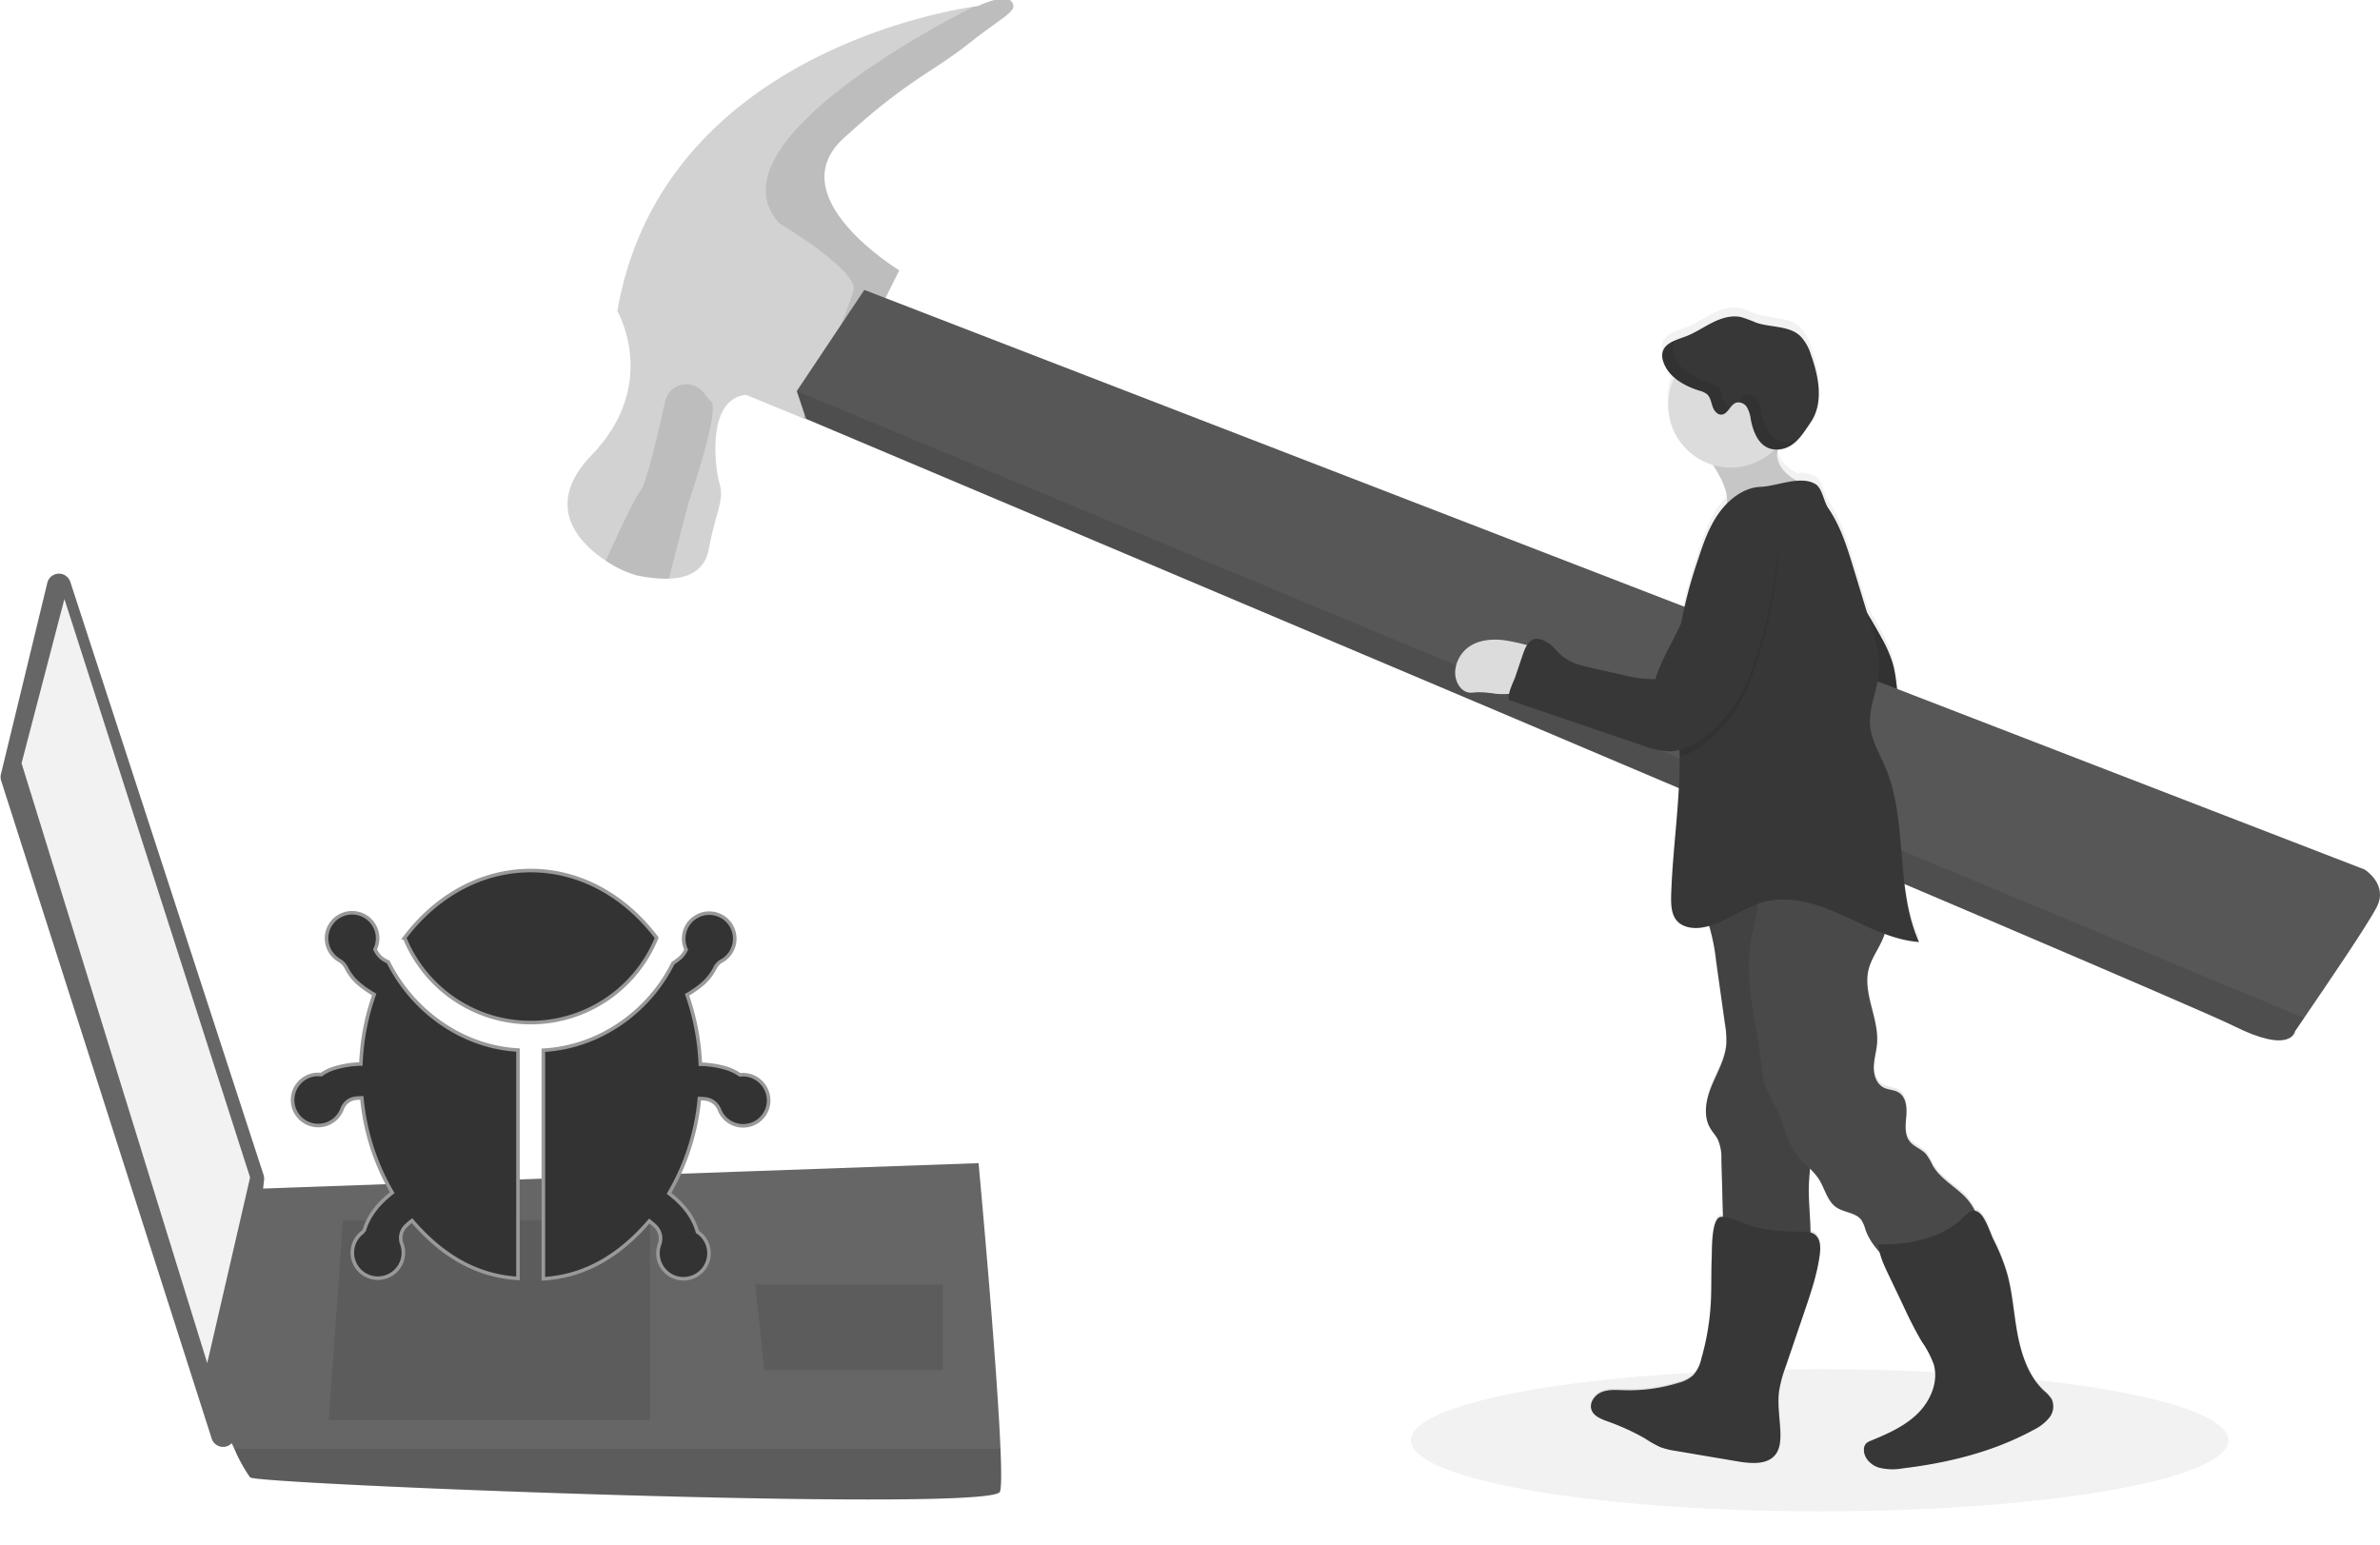 <?xml version="1.0" encoding="UTF-8" standalone="no"?>
<svg
   inkscape:version="1.2.2 (b0a8486541, 2022-12-01)"
   sodipodi:docname="debug_bw.svg"
   version="1.1"
   viewBox="0 0 669.555 434.572"
   height="434.572"
   width="669.555"
   data-name="Layer 1"
   id="e7dedc5b-fca6-4313-b5a0-e6297481e8ae"
   xmlns:inkscape="http://www.inkscape.org/namespaces/inkscape"
   xmlns:sodipodi="http://sodipodi.sourceforge.net/DTD/sodipodi-0.dtd"
   xmlns="http://www.w3.org/2000/svg"
   xmlns:svg="http://www.w3.org/2000/svg"
   xmlns:rdf="http://www.w3.org/1999/02/22-rdf-syntax-ns#"
   xmlns:cc="http://creativecommons.org/ns#"
   xmlns:dc="http://purl.org/dc/elements/1.1/">
  <sodipodi:namedview
     fit-margin-bottom="0"
     fit-margin-right="0"
     fit-margin-left="0"
     fit-margin-top="0"
     inkscape:document-rotation="0"
     inkscape:current-layer="g997"
     inkscape:window-maximized="1"
     inkscape:window-y="30"
     inkscape:window-x="0"
     inkscape:cy="343.65175"
     inkscape:cx="247.11517"
     inkscape:zoom="1.0824912"
     showgrid="false"
     id="namedview326"
     inkscape:window-height="1280"
     inkscape:window-width="2160"
     inkscape:pageshadow="2"
     inkscape:pageopacity="0"
     guidetolerance="10"
     gridtolerance="10"
     objecttolerance="10"
     borderopacity="1"
     bordercolor="#666666"
     pagecolor="#ffffff"
     inkscape:showpageshadow="2"
     inkscape:pagecheckerboard="0"
     inkscape:deskcolor="#d1d1d1" />
  <defs
     id="defs9">
    <linearGradient
       gradientUnits="userSpaceOnUse"
       gradientTransform="rotate(-2.31,-9508.126,5082.979)"
       y2="493.4"
       x2="678.2"
       y1="821.79"
       x1="678.2"
       id="af83dc26-9572-4816-b7a1-1af4f72ff554">
      <stop
         id="stop2"
         stop-opacity="0.25"
         stop-color="gray"
         offset="0"
         style="stop-color:#808080" />
      <stop
         id="stop4"
         stop-opacity="0.12"
         stop-color="gray"
         offset="0.54"
         style="stop-color:#808080" />
      <stop
         id="stop6"
         stop-opacity="0.1"
         stop-color="gray"
         offset="1"
         style="stop-color:#808080" />
    </linearGradient>
  </defs>
  <title
     id="title11">bug fixing</title>
  <ellipse
     id="ellipse203"
     opacity="0.1"
     fill="#ffa200"
     ry="20"
     rx="115"
     cy="405.214"
     cx="511.918"
     style="fill:#7f7f7f" />
  <path
     style="fill:url(#af83dc26-9572-4816-b7a1-1af4f72ff554)"
     inkscape:connector-curvature="0"
     id="path237"
     fill="url(#af83dc26-9572-4816-b7a1-1af4f72ff554)"
     d="m 577.288,393.554 a 9.56,9.56 0 0 0 -2.17,-2.41 c -4.37,-4.13 -6.4,-10.19 -7.48,-16.13 -1.08,-5.94 -1.39,-12 -3.12,-17.81 a 58.74,58.74 0 0 0 -3.52,-8.67 c -1,-2.14 -2.26,-6.33 -4.09,-7.83 a 2.7,2.7 0 0 0 -1.26,-0.61 14.85,14.85 0 0 0 -3.62,-4.82 c -2.86,-2.59 -6.35,-4.65 -8.26,-8 a 18,18 0 0 0 -1.93,-3.29 c -1.29,-1.42 -3.33,-2 -4.52,-3.5 -1.55,-1.94 -1.2,-4.72 -1,-7.19 0.2,-2.47 0,-5.43 -2.14,-6.73 -1.28,-0.79 -2.93,-0.71 -4.26,-1.41 -2,-1 -2.79,-3.52 -2.75,-5.77 0.04,-2.25 0.74,-4.44 0.92,-6.69 0.56,-7.16 -4.16,-14.28 -2.34,-21.22 0.69,-2.63 2.27,-4.91 3.44,-7.36 a 15.37,15.37 0 0 0 1,-2.54 35.73,35.73 0 0 0 9.74,2.35 c -5.51,-12.36 -4.11,-26.72 -6.68,-40 l 0.33,-0.45 a 20.84,20.84 0 0 0 4.22,-11.86 c 0,-4.94 -2.31,-9.56 -3.35,-14.4 -0.89,-4.11 -0.85,-8.41 -2,-12.45 a 37.65,37.65 0 0 0 -3.16,-7.22 q -1.87,-3.47 -3.93,-6.83 -1.92,-6.36 -3.85,-12.72 c -1.8,-5.95 -3.65,-12 -7.15,-17.14 -1.28,-1.88 -1.67,-5.7 -3.64,-6.84 a 8.81,8.81 0 0 0 -5.2,-0.91 c -2.78,-1.56 -5.22,-3.81 -5.57,-6.89 a 6.68,6.68 0 0 1 0.2,-2 h 0.34 c 4.4,-0.4 6.63,-4.28 8.92,-7.68 3.7,-5.5 2.29,-12.94 0,-19.2 a 13,13 0 0 0 -3,-5.29 c -3.21,-3 -8.29,-2.34 -12.43,-3.79 -1.39,-0.48 -2.69,-1.21 -4.11,-1.55 -2.75,-0.64 -5.63,0.26 -8.15,1.53 -2.52,1.27 -4.87,2.91 -7.51,3.91 -2.64,1 -5.9,1.79 -6.55,4.5 a 5,5 0 0 0 0.22,2.73 10.18,10.18 0 0 0 3.09,4.46 17.81,17.81 0 0 0 10.87,24.82 c 0.76,1.22 1.47,2.46 2.12,3.73 1.16,2.24 2.14,4.88 1.74,7.28 a 22.45,22.45 0 0 0 -2,2.45 c -2.87,4 -4.5,8.69 -6,13.37 a 141.65,141.65 0 0 0 -4.83,18.27 c -2.44,5.19 -5.42,10.15 -7.19,15.6 a 35.21,35.21 0 0 1 -9.38,-1.26 l -8.44,-1.91 c -2.94,-0.67 -6,-1.39 -8.3,-3.33 -1.22,-1 -2.17,-2.33 -3.41,-3.32 -1.24,-0.99 -3.73,-2.15 -5.09,-1.33 a 4,4 0 0 0 -0.69,0.53 c -1.24,-2.51 -2.42,-5 -3.86,-7.43 -2.07,-3.4 -5.15,-6.51 -9.05,-7.16 a 9.21,9.21 0 0 0 -6.79,1.58 c -2.28,1.62 -3.71,5 -2,7.28 a 13.29,13.29 0 0 0 1.39,1.42 29.2,29.2 0 0 1 3.09,4.29 21.91,21.91 0 0 0 13.49,8.76 l -0.35,1 c -0.71,2.08 -2.22,4.59 -1.84,6.75 l 37.54,12.85 a 23.13,23.13 0 0 0 7.56,1.67 12.21,12.21 0 0 0 3,-0.4 v 1.92 0.08 c 0.1,13.19 -2,26.29 -2.39,39.47 -0.07,2.41 0,5 1.52,6.88 1.7,2.06 4.72,2.47 7.35,2 q 0.95,-0.16 1.86,-0.42 a 69.33,69.33 0 0 1 1.92,10.11 l 2.48,17.86 a 27.14,27.14 0 0 1 0.39,5.54 c -0.29,4.19 -2.5,7.94 -4.1,11.81 -1.6,3.87 -2.55,8.5 -0.45,12.12 0.66,1.12 1.57,2.07 2.16,3.23 a 13.14,13.14 0 0 1 1,5.68 q 0.23,8.08 0.44,16.18 a 1.83,1.83 0 0 0 -1.26,0.25 c -2.08,1.62 -1.85,9.33 -2,11.72 -0.16,4 0,8.08 -0.22,12.12 a 72.22,72.22 0 0 1 -2.61,16.09 10.29,10.29 0 0 1 -2.29,4.61 9.74,9.74 0 0 1 -4.07,2.11 46.49,46.49 0 0 1 -15.41,2.1 c -2.11,-0.07 -4.31,-0.27 -6.27,0.53 -1.96,0.8 -3.54,3 -2.83,5 0.61,1.68 2.46,2.48 4.13,3.11 a 65.53,65.53 0 0 1 11,5.06 29.74,29.74 0 0 0 4.25,2.41 21.91,21.91 0 0 0 4.38,1.08 l 17.73,3.06 c 3.63,0.62 8,1 10.31,-2 1.25,-1.62 1.43,-3.82 1.37,-5.88 -0.1,-4 -0.9,-8.07 -0.38,-12.07 a 37.14,37.14 0 0 1 1.86,-6.93 q 2.65,-7.87 5.32,-15.73 c 1.78,-5.26 3.58,-10.57 4.27,-16.09 0.25,-2 0.23,-4.28 -1.3,-5.53 a 3.54,3.54 0 0 0 -1.32,-0.68 c -0.06,-4.82 -0.69,-9.65 -0.42,-14.47 0.07,-1.2 0.19,-2.4 0.29,-3.61 a 17.61,17.61 0 0 1 2.47,2.92 c 1.71,2.68 2.34,6.22 4.95,8 2.22,1.52 5.51,1.44 7.07,3.64 a 10.26,10.26 0 0 1 1.12,2.71 19.32,19.32 0 0 0 4,6.35 32,32 0 0 0 2.47,6.34 q 2.21,4.67 4.4,9.31 a 108.59,108.59 0 0 0 5,9.77 27.55,27.55 0 0 1 3.35,6.46 c 1.41,4.94 -0.89,10.36 -4.53,14 -3.64,3.64 -8.44,5.73 -13.17,7.68 a 3.71,3.71 0 0 0 -1.34,0.8 2.59,2.59 0 0 0 -0.61,1.74 c 0,2.31 1.9,4.29 4.08,5 a 15.26,15.26 0 0 0 6.83,0.25 c 12.78,-1.55 25.52,-4.67 36.82,-10.88 a 13,13 0 0 0 4.39,-3.39 5.13,5.13 0 0 0 0.73,-5.21 z" />
  <path
     inkscape:connector-curvature="0"
     id="path239"
     fill="#2f2e41"
     d="m 523.278,169.304 q 3.2,4.91 6,10.06 a 37,37 0 0 1 3.17,7.17 c 1.16,4 1.13,8.27 2,12.35 1,4.8 3.34,9.38 3.34,14.3 a 20.56,20.56 0 0 1 -4.22,11.76 55.82,55.82 0 0 1 -8.82,9.1 187.62,187.62 0 0 1 -12.48,-61.21 c -0.1,-2.9 -0.12,-5.89 0.94,-8.6 0.65,-1.7 3.77,-6.36 5.78,-4.53 0.73,0.67 0.92,3.69 1.37,4.7 a 36.13,36.13 0 0 0 2.92,4.9 z"
     style="fill:#373737" />
  <path
     inkscape:connector-curvature="0"
     id="path241"
     opacity="0.1"
     d="m 523.278,169.304 q 3.2,4.91 6,10.06 a 37,37 0 0 1 3.17,7.17 c 1.16,4 1.13,8.27 2,12.35 1,4.8 3.34,9.38 3.34,14.3 a 20.56,20.56 0 0 1 -4.22,11.76 55.82,55.82 0 0 1 -8.82,9.1 187.62,187.62 0 0 1 -12.48,-61.21 c -0.1,-2.9 -0.12,-5.89 0.94,-8.6 0.65,-1.7 3.77,-6.36 5.78,-4.53 0.73,0.67 0.92,3.69 1.37,4.7 a 36.13,36.13 0 0 0 2.92,4.9 z" />
  <g
     transform="matrix(0.562,0.827,0.827,-0.562,-322.85,70.24)"
     id="g993">
    <path
       inkscape:connector-curvature="0"
       d="m 452,441.63 c -7.91,7.9 -8.86,11.38 -13.61,12.95 -4.75,1.57 -21.84,10.42 -16.47,20.23 l 14.44,9.54 0.42,0.28 2.21,6.64 -21.84,38.88 c 0,0 -36,-16.46 -39.53,7.89 -3.53,24.35 -1.29,31 -2.24,44 -0.95,13 0.31,16.76 -2.86,16.76 -3.17,0 -4.42,-8.54 -4.42,-8.54 0,0 -0.2,-0.39 -0.55,-1.12 -4.71,-9.79 -36.68,-81.66 14.53,-131.06 0,0 23.72,-1.56 29.43,-28.76 3.94,-18.8 17.72,-17.18 26.88,-13.35 a 30.38,30.38 0 0 1 8.22,4.83 40.48,40.48 0 0 1 5.89,7 c 2.61,4.12 4.03,9.29 -0.5,13.83 z"
       fill="#d0d2d5"
       id="path243"
       transform="translate(-88.65,-57.09)"
       style="fill:#d2d2d2" />
    <path
       inkscape:connector-curvature="0"
       d="m 436.78,484.63 2.21,6.64 -21.84,38.88 c 0,0 -36,-16.46 -39.53,7.89 -3.53,24.35 -1.29,31 -2.24,44 -0.95,13 0.31,16.76 -2.86,16.76 -3.17,0 -4.42,-8.54 -4.42,-8.54 0,0 -0.2,-0.39 -0.55,-1.12 -1.59,-12.16 -9.65,-83.29 19.57,-79.51 0,0 23.71,11.08 27.5,6.66 3,-3.5 16.32,-23.63 21.74,-31.89 z"
       transform="translate(-88.65,-57.09)"
       opacity="0.1"
       id="path245" />
    <path
       inkscape:connector-curvature="0"
       d="m 452.5,427.74 -14.44,16.41 c 0,0 -16.77,22.44 -20.25,21.49 a 16.23,16.23 0 0 0 -3.17,-0.37 6.16,6.16 0 0 1 -4,-10.38 c 5.72,-6 16.26,-17.39 16.95,-19.92 0.69,-2.53 7.4,-13.62 10.76,-19.05 a 30.38,30.38 0 0 1 8.22,4.83 40.48,40.48 0 0 1 5.93,6.99 z"
       transform="translate(-88.65,-57.09)"
       opacity="0.1"
       id="path247" />
  </g>
  <path
     inkscape:connector-curvature="0"
     id="path249"
     fill="#454b69"
     d="m 668.698,255.074 c -2.45,4.9 -15,23.28 -20.49,31.31 l -2.57,3.78 c 0,0 -1,6.64 -17.39,-1.59 -16.39,-8.23 -401.48,-170.72 -401.48,-170.72 l -2.61,-7.84 19,-28.45 422.07,163.07 c 0,0 6.64,4.11 3.47,10.44 z"
     style="fill:#575757" />
  <path
     inkscape:connector-curvature="0"
     id="path251"
     opacity="0.1"
     d="m 648.208,286.384 -2.57,3.78 c 0,0 -1,6.64 -17.39,-1.59 -16.39,-8.23 -401.48,-170.72 -401.48,-170.72 l -2.61,-7.84 z" />
  <path
     inkscape:connector-curvature="0"
     id="path253"
     fill="#fbbebe"
     d="m 423.928,180.244 c -3.91,-0.64 -8.25,-0.33 -11.29,2.21 a 9.29,9.29 0 0 0 -3.24,6.16 c -0.26,2.77 1.35,6.06 4.13,6.27 a 13.17,13.17 0 0 0 2,-0.13 29.89,29.89 0 0 1 5.24,0.44 21.39,21.39 0 0 0 18.23,-7.36 c 2.39,-3 -0.76,-4.3 -3.58,-4.9 -3.86,-0.82 -7.63,-2.07 -11.49,-2.69 z"
     style="fill:#dcdcdc" />
  <path
     inkscape:connector-curvature="0"
     id="path255"
     fill="#3f3d56"
     d="m 482.808,270.554 2.48,17.62 a 26.84,26.84 0 0 1 0.38,5.51 c -0.29,4.15 -2.5,7.87 -4.09,11.71 -1.59,3.84 -2.56,8.44 -0.45,12 0.65,1.11 1.56,2.06 2.15,3.21 a 12.92,12.92 0 0 1 1,5.63 l 0.68,25 a 157.33,157.33 0 0 0 23.18,-0.13 1.29,1.29 0 0 0 0.84,-0.26 1.36,1.36 0 0 0 0.29,-0.91 c 0.34,-5.85 -0.68,-11.71 -0.35,-17.56 0.12,-2.14 0.42,-4.27 0.46,-6.42 0.12,-8.71 -4.18,-17.24 -2.88,-25.85 a 57,57 0 0 1 1.6,-6.43 c 4.11,-15 3.24,-30.76 2.33,-46.25 a 1.09,1.09 0 0 0 -0.2,-0.7 1.06,1.06 0 0 0 -0.54,-0.29 28.45,28.45 0 0 0 -25.78,4.9 c -1.09,0.88 -3.84,1.73 -4.56,2.78 -1,1.46 0.31,2.92 0.89,4.47 a 56.89,56.89 0 0 1 2.57,11.97 z"
     style="fill:#494949" />
  <path
     inkscape:connector-curvature="0"
     id="path257"
     opacity="0.1"
     d="m 482.808,270.554 2.48,17.62 a 26.84,26.84 0 0 1 0.38,5.51 c -0.29,4.15 -2.5,7.87 -4.09,11.71 -1.59,3.84 -2.56,8.44 -0.45,12 0.65,1.11 1.56,2.06 2.15,3.21 a 12.92,12.92 0 0 1 1,5.63 l 0.68,25 a 157.33,157.33 0 0 0 23.18,-0.13 1.29,1.29 0 0 0 0.84,-0.26 1.36,1.36 0 0 0 0.29,-0.91 c 0.34,-5.85 -0.68,-11.71 -0.35,-17.56 0.12,-2.14 0.42,-4.27 0.46,-6.42 0.12,-8.71 -4.18,-17.24 -2.88,-25.85 a 57,57 0 0 1 1.6,-6.43 c 4.11,-15 3.24,-30.76 2.33,-46.25 a 1.09,1.09 0 0 0 -0.2,-0.7 1.06,1.06 0 0 0 -0.54,-0.29 28.45,28.45 0 0 0 -25.78,4.9 c -1.09,0.88 -3.84,1.73 -4.56,2.78 -1,1.46 0.31,2.92 0.89,4.47 a 56.89,56.89 0 0 1 2.57,11.97 z" />
  <path
     inkscape:connector-curvature="0"
     id="path259"
     fill="#3f3d56"
     d="m 529.178,265.244 c -1.17,2.43 -2.74,4.69 -3.44,7.3 -1.82,6.89 2.89,14 2.33,21.06 -0.18,2.23 -0.87,4.4 -0.92,6.63 -0.05,2.23 0.77,4.71 2.75,5.74 1.33,0.68 3,0.61 4.25,1.39 2.11,1.29 2.35,4.22 2.14,6.68 -0.21,2.46 -0.56,5.21 1,7.13 1.19,1.49 3.23,2.07 4.51,3.48 a 17.17,17.17 0 0 1 1.93,3.26 c 1.91,3.34 5.4,5.38 8.26,8 2.86,2.62 5.28,6.46 4,10.09 -0.94,2.66 -3.58,4.3 -6.12,5.55 a 64.93,64.93 0 0 1 -14.57,5.15 3.52,3.52 0 0 1 -1.67,0.09 3.57,3.57 0 0 1 -1.46,-1 c -2.95,-2.89 -6,-5.92 -7.36,-9.81 a 10.07,10.07 0 0 0 -1.12,-2.68 c -1.56,-2.19 -4.85,-2.11 -7.07,-3.62 -2.6,-1.77 -3.23,-5.28 -4.93,-7.93 -1.7,-2.65 -4.19,-4.23 -6,-6.56 -3.06,-3.88 -3.81,-9.06 -6,-13.49 -0.93,-1.88 -2.12,-3.64 -2.86,-5.6 a 30.58,30.58 0 0 1 -1.37,-7.24 c -1.41,-11.68 -5,-23.44 -2.74,-35 0.5,-2.54 1.27,-5 1.59,-7.62 0.55,-4.53 -0.32,-9.17 0.35,-13.69 a 3.77,3.77 0 0 1 1.51,-2.91 4,4 0 0 1 1.72,-0.35 117.28,117.28 0 0 1 17.78,0.4 c 3,0.29 6.36,0.9 8.16,3.35 1.53,2.1 1.45,4.91 1.94,7.46 0.61,3.14 2.2,4.85 3.87,7.31 1.67,2.46 0.77,4.89 -0.46,7.43 z"
     style="fill:#494949" />
  <path
     inkscape:connector-curvature="0"
     id="path261"
     fill="#2f2e41"
     d="m 506.108,346.504 c 1.58,0 3.33,-0.1 4.55,0.9 1.52,1.25 1.54,3.54 1.3,5.49 -0.7,5.48 -2.49,10.75 -4.28,16 l -5.32,15.61 a 36.65,36.65 0 0 0 -1.86,6.88 c -0.52,4 0.28,8 0.38,12 0,2 -0.13,4.22 -1.38,5.83 -2.26,2.91 -6.67,2.57 -10.3,2 l -17.71,-3 a 21.07,21.07 0 0 1 -4.38,-1.07 30.61,30.61 0 0 1 -4.25,-2.39 65.42,65.42 0 0 0 -11,-5 c -1.66,-0.62 -3.52,-1.41 -4.12,-3.08 -0.71,-2 0.87,-4.2 2.83,-5 1.96,-0.8 4.15,-0.6 6.27,-0.54 a 47,47 0 0 0 15.4,-2.08 9.74,9.74 0 0 0 4.06,-2.1 10,10 0 0 0 2.34,-4.71 70.17,70.17 0 0 0 2.68,-16 c 0.21,-4 0.07,-8 0.23,-12 0.1,-2.37 -0.13,-10 1.95,-11.63 1.59,-1.22 8.13,2.15 10.28,2.64 a 50,50 0 0 0 12.33,1.25 z"
     style="fill:#373737" />
  <path
     inkscape:connector-curvature="0"
     id="path263"
     fill="#2f2e41"
     d="m 564.448,357.624 c 1.73,5.73 2,11.79 3.12,17.68 1.12,5.89 3.1,11.9 7.47,16 a 9.87,9.87 0 0 1 2.17,2.4 5.06,5.06 0 0 1 -0.75,5.23 13.13,13.13 0 0 1 -4.39,3.37 c -11.29,6.16 -24,9.27 -36.81,10.81 a 15.51,15.51 0 0 1 -6.82,-0.25 c -2.18,-0.74 -4.11,-2.7 -4.07,-5 a 2.55,2.55 0 0 1 0.6,-1.73 3.73,3.73 0 0 1 1.35,-0.79 c 4.72,-1.94 9.51,-4.05 13.16,-7.63 3.65,-3.58 5.94,-9 4.53,-13.86 a 27.42,27.42 0 0 0 -3.37,-6.41 108.35,108.35 0 0 1 -5,-9.69 l -4.4,-9.23 c -1.29,-2.7 -2.59,-5.48 -2.81,-8.46 a 40.6,40.6 0 0 0 16.22,-2.6 25.51,25.51 0 0 0 6.67,-4 c 1.7,-1.42 3.25,-4.07 5.54,-2.22 1.84,1.48 3,5.65 4.08,7.76 a 57,57 0 0 1 3.51,8.62 z"
     style="fill:#373737" />
  <path
     inkscape:connector-curvature="0"
     id="path265"
     fill="#fbbebe"
     d="m 499.968,128.434 c 0.44,3.84 4.16,6.37 7.71,7.89 l -22.47,7.17 c 1.45,-2.78 0.28,-6.18 -1.16,-9 a 50.93,50.93 0 0 0 -4,-6.41 c -0.22,-0.31 -0.47,-0.7 -0.31,-1.06 a 1.12,1.12 0 0 1 0.63,-0.49 c 4.62,-2.06 9.38,-4.19 14.43,-4.94 1.46,-0.21 4.22,-0.79 5.31,0.69 1.09,1.48 -0.35,4.38 -0.14,6.15 z"
     style="fill:#dcdcdc" />
  <path
     inkscape:connector-curvature="0"
     id="path267"
     opacity="0.1"
     d="m 499.968,128.434 c 0.44,3.84 4.16,6.37 7.71,7.89 l -22.47,7.17 c 1.45,-2.78 0.28,-6.18 -1.16,-9 a 50.93,50.93 0 0 0 -4,-6.41 c -0.22,-0.31 -0.47,-0.7 -0.31,-1.06 a 1.12,1.12 0 0 1 0.63,-0.49 c 4.62,-2.06 9.38,-4.19 14.43,-4.94 1.46,-0.21 4.22,-0.79 5.31,0.69 1.09,1.48 -0.35,4.38 -0.14,6.15 z" />
  <circle
     id="circle269"
     fill="#fbbebe"
     r="17.62"
     cy="113.924"
     cx="486.908"
     style="fill:#dcdcdc" />
  <path
     inkscape:connector-curvature="0"
     id="path271"
     fill="#2f2e41"
     d="m 471.638,258.924 c 1.71,2.05 4.72,2.45 7.35,2 6.15,-1 11.18,-5.53 17.2,-7.16 7.38,-2 15.19,0.57 22.16,3.72 6.97,3.15 13.9,7 21.52,7.54 -6.89,-15.36 -2.95,-33.84 -9.54,-49.33 -1.61,-3.79 -3.86,-7.44 -4.22,-11.54 -0.45,-5.09 2.09,-10 2.48,-15.06 0.36,-4.51 -1,-9 -2.3,-13.3 q -2.41,-7.92 -4.82,-15.84 c -1.8,-5.91 -3.65,-11.92 -7.14,-17 -1.29,-1.87 -1.68,-5.66 -3.64,-6.79 -4.28,-2.47 -10.77,0.64 -15.41,0.81 -4.64,0.17 -8.87,3.47 -11.58,7.2 -2.87,3.94 -4.5,8.63 -6,13.27 a 126.15,126.15 0 0 0 -5.33,21.23 c -0.15,1.08 -0.28,2.16 -0.38,3.25 -1,10.27 0.46,20.6 0.54,30.92 v 0.07 c 0.1,13.09 -2,26.1 -2.39,39.18 -0.04,2.39 0.02,5 1.5,6.83 z"
     style="fill:#373737" />
  <path
     inkscape:connector-curvature="0"
     id="path273"
     opacity="0.1"
     d="m 472.558,212.854 c 3.45,-0.87 6.57,-3.1 9.25,-5.54 a 38.67,38.67 0 0 0 6.14,-7 49.86,49.86 0 0 0 5.29,-11.07 129.36,129.36 0 0 0 7,-32.27 c 0.26,-3 0.34,-6.22 -1.45,-8.6 a 7.24,7.24 0 0 0 -8.75,-2.12 c -2.36,1.15 -3.89,3.48 -5.31,5.71 -2.81,4.42 -5.64,8.9 -7.45,13.82 -0.8,2.18 -1.39,4.42 -2.17,6.61 a 61,61 0 0 1 -2.74,6.33 c -0.15,1.08 -0.28,2.16 -0.38,3.25 -0.93,10.27 0.49,20.56 0.57,30.88 z" />
  <path
     inkscape:connector-curvature="0"
     id="path275"
     fill="#2f2e41"
     d="m 498.738,146.444 c 1.79,2.38 1.71,5.63 1.46,8.59 a 129.18,129.18 0 0 1 -7,32.27 49.43,49.43 0 0 1 -5.29,11.16 39.07,39.07 0 0 1 -6.14,7 c -3.4,3.1 -7.54,5.87 -12.15,5.91 a 23.16,23.16 0 0 1 -7.56,-1.65 l -37.55,-12.78 c -0.38,-2.14 1.13,-4.64 1.84,-6.7 l 2,-5.93 c 0.57,-1.64 1.23,-3.41 2.72,-4.3 1.49,-0.89 3.85,0.33 5.09,1.32 1.24,0.99 2.18,2.29 3.4,3.3 2.31,1.92 5.36,2.64 8.3,3.3 l 8.43,1.89 a 35.2,35.2 0 0 0 9.38,1.25 c 2.35,-7.18 6.82,-13.5 9.35,-20.62 0.78,-2.18 1.37,-4.43 2.18,-6.61 1.8,-4.92 4.64,-9.39 7.45,-13.82 1.41,-2.22 2.94,-4.55 5.31,-5.71 a 7.23,7.23 0 0 1 8.78,2.13 z"
     style="fill:#373737" />
  <path
     inkscape:connector-curvature="0"
     id="path277"
     fill="#2f2e41"
     d="m 492.528,117.904 a 8.89,8.89 0 0 0 -1.06,-3.3 2.77,2.77 0 0 0 -3,-1.32 c -1.76,0.55 -2.35,3.27 -4.19,3.36 -1.24,0.06 -2.13,-1.2 -2.52,-2.38 -0.39,-1.18 -0.6,-2.53 -1.53,-3.36 a 5.7,5.7 0 0 0 -2.18,-1 c -4.27,-1.35 -8.68,-3.84 -10.1,-8.09 a 4.84,4.84 0 0 1 -0.23,-2.71 c 0.65,-2.69 4,-3.5 6.55,-4.47 2.55,-0.97 5,-2.63 7.5,-3.89 2.5,-1.26 5.4,-2.15 8.15,-1.51 a 42.47,42.47 0 0 1 4.11,1.53 c 4.14,1.44 9.21,0.77 12.42,3.76 a 12.83,12.83 0 0 1 3,5.24 c 2.24,6.22 3.66,13.6 -0.05,19.06 -2.29,3.37 -4.51,7.22 -8.91,7.63 -5.12,0.43 -7.15,-4.21 -7.96,-8.55 z"
     style="fill:#373737" />
  <g
     transform="translate(-103.712,-351.666)"
     id="g283"
     opacity="0.1">
    <path
       inkscape:connector-curvature="0"
       id="path279"
       transform="translate(-88.65,-57.09)"
       d="m 677.07,520.9 c -0.39,-1.18 -0.6,-2.53 -1.52,-3.36 a 5.7,5.7 0 0 0 -2.18,-1 c -4.28,-1.35 -8.68,-3.84 -10.11,-8.09 a 4.93,4.93 0 0 1 -0.22,-2.71 3.39,3.39 0 0 1 0.53,-1.19 c -1.63,0.71 -3.05,1.65 -3.45,3.31 a 4.84,4.84 0 0 0 0.23,2.71 c 1.42,4.25 5.83,6.74 10.1,8.09 a 5.7,5.7 0 0 1 2.18,1 c 0.93,0.83 1.13,2.17 1.53,3.36 0.4,1.19 1.28,2.44 2.52,2.38 1.24,-0.06 1.84,-1.19 2.63,-2.14 -1.09,-0.14 -1.88,-1.26 -2.24,-2.36 z" />
    <path
       inkscape:connector-curvature="0"
       id="path281"
       transform="translate(-88.65,-57.09)"
       d="m 695.79,533.06 c -5.14,0.47 -7.17,-4.21 -8,-8.52 a 8.7,8.7 0 0 0 -1,-3.3 2.78,2.78 0 0 0 -3,-1.32 5.32,5.32 0 0 0 -2.21,2 3,3 0 0 1 2.26,1.4 8.89,8.89 0 0 1 1.06,3.3 c 0.81,4.31 2.84,9 8,8.52 a 8.25,8.25 0 0 0 5.28,-2.74 7.46,7.46 0 0 1 -2.39,0.66 z" />
  </g>
  <g
     transform="matrix(-1.527,0,0,1.527,821.788,-297.286)"
     id="g13463">
    <path
       inkscape:connector-curvature="0"
       d="m 529.451,302.067 8.551,35.272 a 2.203,2.203 0 0 1 -0.043,1.19 l -38.788,121.211 a 2.203,2.203 0 0 1 -4.287,-0.423 l -5.366,-47.219 a 2.203,2.203 0 0 1 0.094,-0.931 l 35.603,-109.264 a 2.203,2.203 0 0 1 4.236,0.163 z"
       id="path20"
       style="fill:#666" />
    <polygon
       points="499.99,716.28 492.096,682.07 526.306,575.493 534.2,605.756 "
       id="polygon22"
       style="fill:#f2f2f2"
       transform="translate(0,-270.447)" />
    <path
       inkscape:connector-curvature="0"
       d="m 353.941,469.516 c 1.316,3.947 136.839,-1.316 138.155,-2.632 a 28.561,28.561 0 0 0 2.895,-5.263 c 1.237,-2.632 2.368,-5.263 2.368,-5.263 l -5.263,-42.604 -134.208,-4.763 c 0,0 -3.355,36.105 -4.039,52.631 -0.171,4.171 -0.171,7.105 0.092,7.895 z"
       id="path24"
       style="fill:#666" />
    <polygon
       points="418.413,726.806 418.413,689.965 474.991,689.965 477.622,726.806 "
       id="polygon26"
       style="opacity:0.1"
       transform="translate(0,-270.447)" />
    <polygon
       points="364.467,717.596 364.467,701.806 398.677,701.806 399.03,701.736 397.361,717.596 "
       id="polygon28"
       style="opacity:0.1"
       transform="translate(0,-270.447)" />
    <path
       inkscape:connector-curvature="0"
       d="m 353.941,469.516 c 1.316,3.947 136.839,-1.316 138.155,-2.632 a 28.561,28.561 0 0 0 2.895,-5.263 H 353.848 c -0.171,4.171 -0.171,7.105 0.092,7.895 z"
       id="path30"
       style="opacity:0.1" />
  </g>
  <g
     id="g997"
     transform="translate(-315.31,-27.56)"
     style="fill:#333">
    <path
       id="path233"
       fill="#ffa200"
       transform="translate(-88.65,-57.09)"
       d="m 588.7,348.49 c -8.73,-11.6 -21.38,-18.92 -35.46,-18.92 -14.08,0 -26.73,7.32 -35.46,18.92 a 38.39,38.39 0 0 0 8.4,12.65 38.28,38.28 0 0 0 62.52,-12.65 z"
       inkscape:connector-curvature="0"
       style="fill:#333;stroke:#999" />
    <path
       id="path235"
       fill="#ffa200"
       transform="translate(-88.65,-57.09)"
       d="m 513.17,355.28 a 9.17,9.17 0 0 1 -1.76,-1 7.06,7.06 0 0 1 -1.94,-2.51 7.18,7.18 0 1 0 -11.72,1.74 8,8 0 0 0 1.7,1.37 4.94,4.94 0 0 1 1.91,2 14.44,14.44 0 0 0 3.32,4.36 29,29 0 0 0 4.55,3.2 66.31,66.31 0 0 0 -3.74,19.56 27.05,27.05 0 0 0 -7.62,1.23 12.29,12.29 0 0 0 -3.53,1.76 8.48,8.48 0 0 0 -0.87,-0.06 7.19,7.19 0 1 0 6.73,9.72 4.59,4.59 0 0 1 3.71,-3 16.75,16.75 0 0 1 1.85,-0.12 64.4,64.4 0 0 0 8.55,26.67 c -4.24,3.29 -6.85,6.88 -7.95,10.86 a 3,3 0 0 0 -0.57,0.41 6.81,6.81 0 0 0 -0.84,0.78 7.18,7.18 0 1 0 12.05,2.35 4.71,4.71 0 0 1 1.17,-5.08 c 0.48,-0.45 1,-0.93 1.7,-1.46 8.11,9.47 17.76,15.54 29.81,16.26 V 380.07 C 533.75,379.2 519.87,368.83 513.17,355.28 Z M 613,387 a 7.93,7.93 0 0 0 -0.87,0.06 13.56,13.56 0 0 0 -3.53,-1.76 26.86,26.86 0 0 0 -7.62,-1.23 67.76,67.76 0 0 0 -3.74,-19.55 29,29 0 0 0 4.55,-3.2 15.58,15.58 0 0 0 3.44,-4.57 4.22,4.22 0 0 1 1.77,-1.75 7.18,7.18 0 1 0 -10,-3.17 6.82,6.82 0 0 1 -1.94,2.51 18.85,18.85 0 0 1 -1.76,1.29 c -6.7,13.54 -20.57,23.62 -36.48,24.49 v 64.31 c 12,-0.72 21.71,-6.82 29.81,-16.26 0.63,0.5 1.16,0.95 1.61,1.37 a 4.86,4.86 0 0 1 1.26,5.23 7.18,7.18 0 1 0 12.08,-2.33 6.81,6.81 0 0 0 -0.84,-0.78 c -0.33,-0.26 -0.57,-0.41 -0.57,-0.41 -1.1,-4 -3.7,-7.57 -8,-10.86 a 64.4,64.4 0 0 0 8.55,-26.67 15.9,15.9 0 0 1 1.77,0.12 4.8,4.8 0 0 1 3.85,3 7.18,7.18 0 0 0 13.85,-2.18 A 7.29,7.29 0 0 0 613,387 Z"
       inkscape:connector-curvature="0"
       style="fill:#333;stroke:#999" />
  </g>
</svg>
